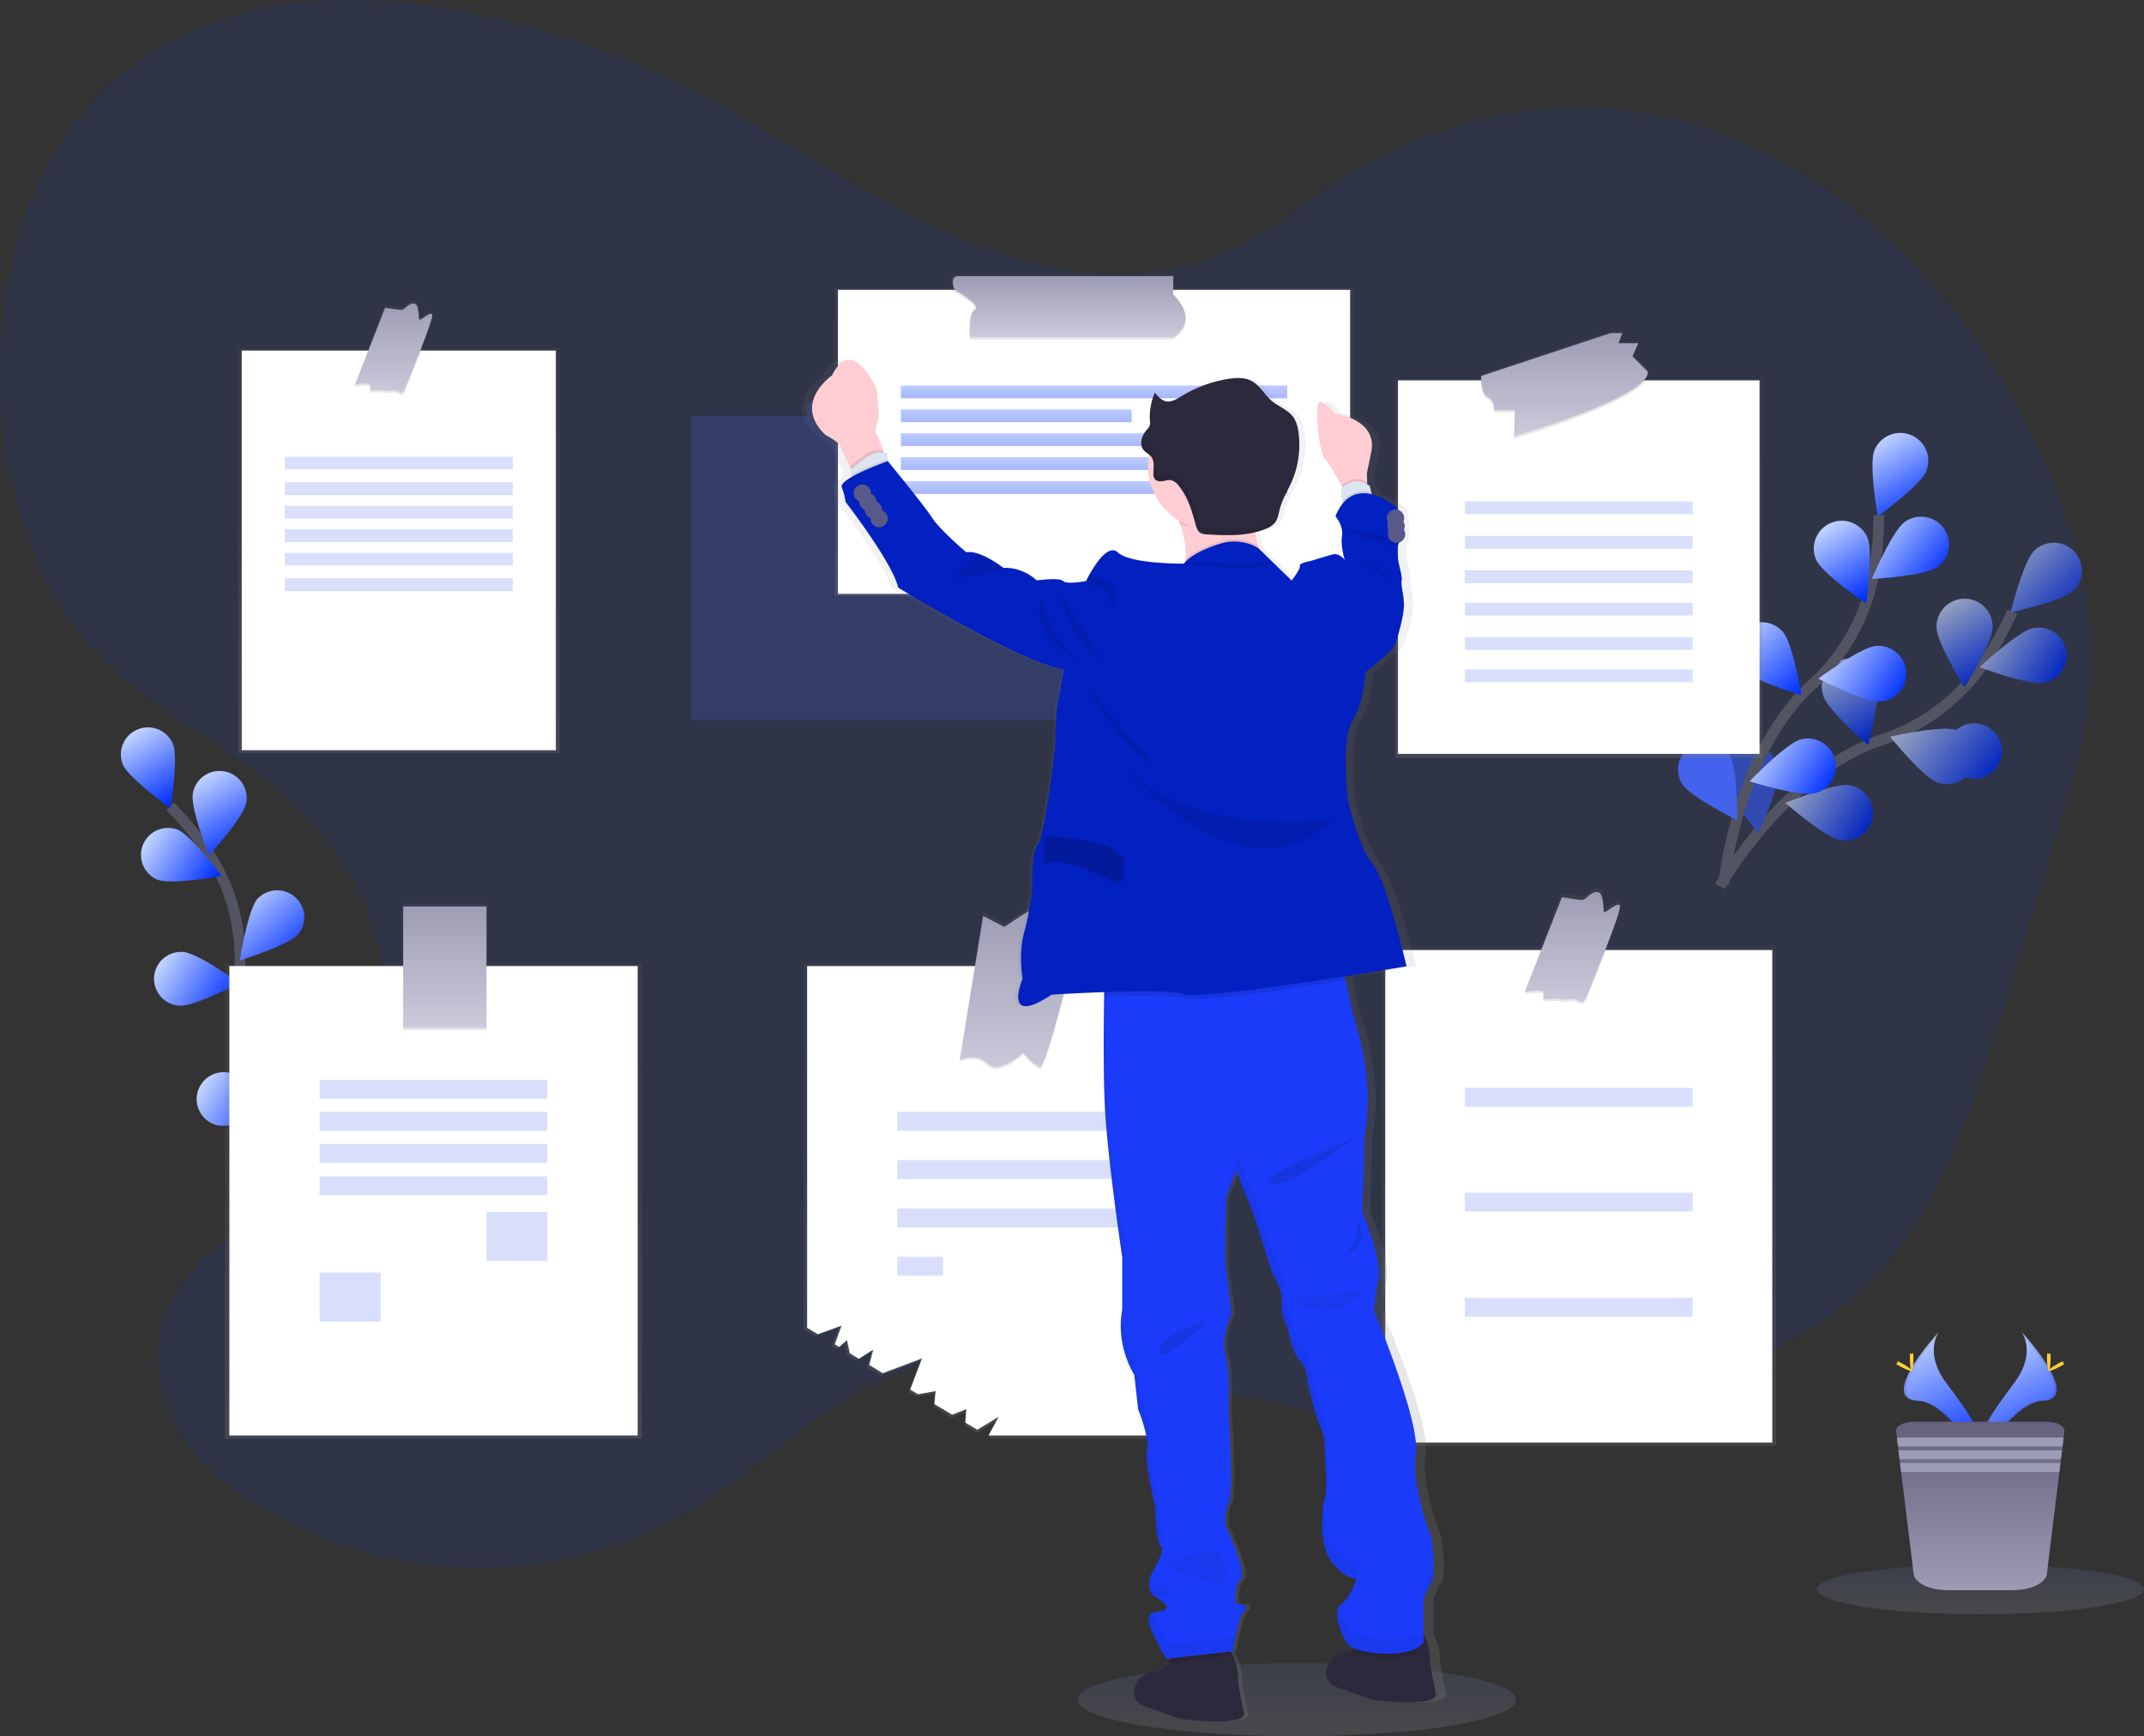<svg xmlns="http://www.w3.org/2000/svg" width="247" height="200" viewBox="0 0 247 200">
    <rect x="0" y="0" width="247" height="200" fill="#333333" stroke="none"/>
    <defs>
        <linearGradient id="a" x1="50%" x2="50%" y1="0%" y2="95.101%">
            <stop offset="0%" stop-color="#789CF7"/>
            <stop offset="100%" stop-color="#E4E9FF"/>
        </linearGradient>
        <linearGradient id="b" x1="4.162%" y1="6.226%" y2="97.749%">
            <stop offset="0%" stop-color="#C0D2FF"/>
            <stop offset="100%" stop-color="#0030FF"/>
        </linearGradient>
        <linearGradient id="c" x1="4.162%" y1="31.419%" y2="70.268%">
            <stop offset="0%" stop-color="#C0D2FF"/>
            <stop offset="100%" stop-color="#0030FF"/>
        </linearGradient>
        <linearGradient id="d" x1="4.162%" y1="30.504%" y2="71.266%">
            <stop offset="0%" stop-color="#C0D2FF"/>
            <stop offset="100%" stop-color="#0030FF"/>
        </linearGradient>
        <linearGradient id="e" x1="4.162%" y1="31.534%" y2="70.143%">
            <stop offset="0%" stop-color="#C0D2FF"/>
            <stop offset="100%" stop-color="#0030FF"/>
        </linearGradient>
        <linearGradient id="f" x1="31.669%" x2="69.996%" y1="4.162%" y2="100%">
            <stop offset="0%" stop-color="#C0D2FF"/>
            <stop offset="100%" stop-color="#0030FF"/>
        </linearGradient>
        <linearGradient id="g" x1="30.703%" x2="71.049%" y1="4.162%" y2="100%">
            <stop offset="0%" stop-color="#C0D2FF"/>
            <stop offset="100%" stop-color="#0030FF"/>
        </linearGradient>
        <linearGradient id="h" x1="29.491%" x2="72.372%" y1="4.162%" y2="100%">
            <stop offset="0%" stop-color="#C0D2FF"/>
            <stop offset="100%" stop-color="#0030FF"/>
        </linearGradient>
        <linearGradient id="i" x1="4.162%" y1="20.181%" y2="82.527%">
            <stop offset="0%" stop-color="#C0D2FF"/>
            <stop offset="100%" stop-color="#0030FF"/>
        </linearGradient>
        <linearGradient id="j" x1="4.162%" y1="31.704%" y2="69.957%">
            <stop offset="0%" stop-color="#C0D2FF"/>
            <stop offset="100%" stop-color="#0030FF"/>
        </linearGradient>
        <linearGradient id="k" x1="4.162%" y1="31.11%" y2="70.605%">
            <stop offset="0%" stop-color="#C0D2FF"/>
            <stop offset="100%" stop-color="#0030FF"/>
        </linearGradient>
        <linearGradient id="l" x1="28.879%" x2="73.039%" y1="4.162%" y2="100%">
            <stop offset="0%" stop-color="#C0D2FF"/>
            <stop offset="100%" stop-color="#0030FF"/>
        </linearGradient>
        <linearGradient id="m" x1="10.41%" x2="93.185%" y1="4.162%" y2="100%">
            <stop offset="0%" stop-color="#C0D2FF"/>
            <stop offset="100%" stop-color="#0030FF"/>
        </linearGradient>
        <linearGradient id="n" x1="29.342%" x2="72.533%" y1="4.162%" y2="100%">
            <stop offset="0%" stop-color="#C0D2FF"/>
            <stop offset="100%" stop-color="#0030FF"/>
        </linearGradient>
        <linearGradient id="o" x1="31.178%" x2="70.531%" y1="4.162%" y2="100%">
            <stop offset="0%" stop-color="#C0D2FF"/>
            <stop offset="100%" stop-color="#0030FF"/>
        </linearGradient>
        <linearGradient id="p" x1="11.289%" x2="92.226%" y1="4.162%" y2="100%">
            <stop offset="0%" stop-color="#C0D2FF"/>
            <stop offset="100%" stop-color="#0030FF"/>
        </linearGradient>
        <linearGradient id="q" x1="4.162%" y1="29.831%" y2="72%">
            <stop offset="0%" stop-color="#C0D2FF"/>
            <stop offset="100%" stop-color="#0030FF"/>
        </linearGradient>
        <linearGradient id="r" x1="4.162%" y1="31.736%" y2="69.923%">
            <stop offset="0%" stop-color="#C0D2FF"/>
            <stop offset="100%" stop-color="#0030FF"/>
        </linearGradient>
        <linearGradient id="s" x1="4.162%" y1="31.228%" y2="70.476%">
            <stop offset="0%" stop-color="#C0D2FF"/>
            <stop offset="100%" stop-color="#0030FF"/>
        </linearGradient>
        <linearGradient id="t" x1="32.596%" x2="68.985%" y1="4.162%" y2="100%">
            <stop offset="0%" stop-color="#C0D2FF"/>
            <stop offset="100%" stop-color="#0030FF"/>
        </linearGradient>
        <linearGradient id="u" x1="50%" x2="50%" y1="0%" y2="95.101%">
            <stop offset="0%" stop-color="#789CF7"/>
            <stop offset="100%" stop-color="#E4E9FF"/>
        </linearGradient>
        <linearGradient id="v" x1="50%" x2="50%" y1="100%" y2="0%">
            <stop offset="0%" stop-color="#9E9AB4"/>
            <stop offset="100%" stop-color="#65617D"/>
        </linearGradient>
        <linearGradient id="w" x1="49.994%" x2="49.994%" y1="100%" y2="0%">
            <stop offset="0%" stop-color="gray" stop-opacity=".25"/>
            <stop offset="54%" stop-color="gray" stop-opacity=".12"/>
            <stop offset="100%" stop-color="gray" stop-opacity=".1"/>
        </linearGradient>
        <linearGradient id="x" x1="50%" x2="50%" y1="0%" y2="100%">
            <stop offset="0%" stop-color="#9D9CB5"/>
            <stop offset="100%" stop-color="#CCCBDB"/>
        </linearGradient>
        <linearGradient id="y" x1="49.994%" x2="49.994%" y1="100.005%" y2="0%">
            <stop offset="0%" stop-color="gray" stop-opacity=".25"/>
            <stop offset="54%" stop-color="gray" stop-opacity=".12"/>
            <stop offset="100%" stop-color="gray" stop-opacity=".1"/>
        </linearGradient>
        <linearGradient id="z" x1="50%" x2="50%" y1="0%" y2="100%">
            <stop offset="0%" stop-color="#9D9CB5"/>
            <stop offset="100%" stop-color="#CCCBDB"/>
        </linearGradient>
        <linearGradient id="A" x1="50.003%" x2="50.003%" y1="100%" y2="-.018%">
            <stop offset="0%" stop-color="gray" stop-opacity=".25"/>
            <stop offset="54%" stop-color="gray" stop-opacity=".12"/>
            <stop offset="100%" stop-color="gray" stop-opacity=".1"/>
        </linearGradient>
        <linearGradient id="B" x1="50%" x2="50%" y1="0%" y2="100%">
            <stop offset="0%" stop-color="#9D9CB5"/>
            <stop offset="100%" stop-color="#CCCBDB"/>
        </linearGradient>
        <linearGradient id="C" x1="49.998%" x2="49.998%" y1="100%" y2="0%">
            <stop offset="0%" stop-color="gray" stop-opacity=".25"/>
            <stop offset="54%" stop-color="gray" stop-opacity=".12"/>
            <stop offset="100%" stop-color="gray" stop-opacity=".1"/>
        </linearGradient>
        <linearGradient id="D" x1="50%" x2="50%" y1="0%" y2="100%">
            <stop offset="0%" stop-color="#9D9CB5"/>
            <stop offset="100%" stop-color="#CCCBDB"/>
        </linearGradient>
        <linearGradient id="E" x1="50.002%" x2="50.002%" y1="99.996%" y2=".002%">
            <stop offset="0%" stop-color="gray" stop-opacity=".25"/>
            <stop offset="54%" stop-color="gray" stop-opacity=".12"/>
            <stop offset="100%" stop-color="gray" stop-opacity=".1"/>
        </linearGradient>
        <linearGradient id="F" x1="50%" x2="50%" y1="0%" y2="100%">
            <stop offset="0%" stop-color="#9D9CB5"/>
            <stop offset="100%" stop-color="#CCCBDB"/>
        </linearGradient>
        <linearGradient id="G" x1="50%" x2="50%" y1="100.025%" y2="0%">
            <stop offset="0%" stop-color="gray" stop-opacity=".25"/>
            <stop offset="54%" stop-color="gray" stop-opacity=".12"/>
            <stop offset="100%" stop-color="gray" stop-opacity=".1"/>
        </linearGradient>
        <linearGradient id="H" x1="50%" x2="50%" y1="0%" y2="100%">
            <stop offset="0%" stop-color="#9D9CB5"/>
            <stop offset="100%" stop-color="#CCCBDB"/>
        </linearGradient>
        <linearGradient id="I" x1="4.162%" x2="4.162%" y1="-178.692%" y2="100%">
            <stop offset="0%" stop-color="#C0D2FF"/>
            <stop offset="100%" stop-color="#0030FF"/>
        </linearGradient>
        <linearGradient id="J" x1="4.162%" x2="4.162%" y1="-178.692%" y2="100%">
            <stop offset="0%" stop-color="#C0D2FF"/>
            <stop offset="100%" stop-color="#0030FF"/>
        </linearGradient>
        <linearGradient id="K" x1="49.969%" x2="49.969%" y1="100%" y2="-.017%">
            <stop offset="0%" stop-color="gray" stop-opacity=".25"/>
            <stop offset="54%" stop-color="gray" stop-opacity=".12"/>
            <stop offset="100%" stop-color="gray" stop-opacity=".1"/>
        </linearGradient>
    </defs>
    <g fill="none" fill-rule="evenodd">
        <ellipse cx="149.399" cy="195.788" fill="url(#a)" fill-rule="nonzero" opacity=".116" rx="25.243" ry="4.208"/>
        <path fill="#1A3CFA" fill-rule="nonzero" d="M148.34 24.731c-10.335 8.72-23.742 8.157-35.479 3.62-11.736-4.536-22.547-12.615-33.99-18.356A95.799 95.799 0 0 0 49.008.615c-14.585-2.012-30.877.44-41.041 14.536C-3.352 30.85-2.481 59.164 9.76 73.583c6.226 7.33 14.38 10.927 21.492 16.652 7.112 5.724 13.69 15.226 13.086 26.274-.56 10.227-7.081 18.079-13.823 23.01-5.214 3.803-11.635 7.96-12.274 15.841-.61 7.627 4.79 13.602 9.947 17.002 16.816 11.087 37.531 10.98 54.29-.28 5.98-4.017 11.473-9.358 17.742-12.49 16.457-8.218 34.595.053 52.02 3.08 14.75 2.562 29.877 1.235 44.247-3.881 8.63-3.071 17.293-7.767 23.357-16.516 4.372-6.309 7.096-14.294 9.652-22.179a985.64 985.64 0 0 0 7.865-25.402c1.509-5.119 2.996-10.331 3.385-15.812.708-9.924-2.27-19.723-6.324-28.11-9.614-19.9-25.823-33.883-43.369-37.436-17.545-3.552-36.136 3.386-49.751 18.566" opacity=".1"/>
        <path fill="#4363EC" fill-rule="nonzero" d="M118.257 47.908v-1.561H93.52c-1.138 0-.444 1.57-.444 1.57h-13.44v35.02h59.011V47.908h-20.39z" opacity=".2"/>
        <path stroke="#535461" stroke-width="1.237" d="M198.14 102.1s7.438-13.106 18.648-16.882a22.907 22.907 0 0 0 11.611-8.64 38.153 38.153 0 0 0 3.425-6.129"/>
        <path fill="url(#b)" fill-rule="nonzero" d="M45.536 18.155c-1.275 1.233-7.219 2.508-7.219 2.508s1.457-5.87 2.734-7.105a3.232 3.232 0 0 1 4.553.068 3.191 3.191 0 0 1-.068 4.53z" transform="translate(193.323 49.87)"/>
        <path fill="url(#c)" fill-rule="nonzero" d="M42.174 28.773c-1.744.345-7.43-1.799-7.43-1.799s4.432-4.139 6.177-4.484a3.23 3.23 0 0 1 3.048 1.03 3.19 3.19 0 0 1 .627 3.142 3.214 3.214 0 0 1-2.422 2.111z" transform="translate(193.323 49.87)"/>
        <path fill="url(#d)" fill-rule="nonzero" d="M29.93 40.278c-1.68-.578-5.5-5.283-5.5-5.283s5.928-1.35 7.608-.77a3.193 3.193 0 1 1 1.054 5.448c-.87.749-2.075.98-3.162.605z" transform="translate(193.323 49.87)"/>
        <path fill="url(#e)" fill-rule="nonzero" d="M18.697 46.902c-1.754-.284-6.319-4.276-6.319-4.276s5.613-2.324 7.37-2.038a3.216 3.216 0 0 1 2.488 2.033 3.19 3.19 0 0 1-.525 3.16 3.23 3.23 0 0 1-3.014 1.128v-.007z" transform="translate(193.323 49.87)"/>
        <path fill="url(#f)" fill-rule="nonzero" d="M29.786 22.394c0 1.77 3.218 6.9 3.218 6.9s3.224-5.128 3.224-6.898a3.201 3.201 0 0 0-1.585-2.848 3.237 3.237 0 0 0-3.272 0 3.201 3.201 0 0 0-1.585 2.848v-.002z" transform="translate(193.323 49.87)"/>
        <path fill="url(#g)" fill-rule="nonzero" d="M16.75 30.306c.53 1.688 5.145 5.635 5.145 5.635s1.532-5.853 1.001-7.541a3.212 3.212 0 0 0-2.362-2.307 3.23 3.23 0 0 0-3.159.985 3.19 3.19 0 0 0-.616 3.235l-.01-.007z" transform="translate(193.323 49.87)"/>
        <path fill="#4363EC" fill-rule="nonzero" d="M198.459 89.597c.236 1.754 4.117 6.412 4.117 6.412s2.504-5.51 2.268-7.264a3.206 3.206 0 0 0-1.926-2.717 3.236 3.236 0 0 0-3.311.443 3.196 3.196 0 0 0-1.136 3.126h-.012z"/>
        <path fill="#000" fill-rule="nonzero" d="M238.858 68.026c-1.274 1.233-7.218 2.508-7.218 2.508s1.456-5.87 2.733-7.105a3.232 3.232 0 0 1 4.554.068 3.191 3.191 0 0 1-.069 4.53zM235.497 78.644c-1.744.345-7.43-1.799-7.43-1.799s4.432-4.14 6.177-4.484a3.23 3.23 0 0 1 3.048 1.03 3.19 3.19 0 0 1 .627 3.142 3.214 3.214 0 0 1-2.422 2.11zM223.253 90.149c-1.68-.578-5.5-5.283-5.5-5.283s5.928-1.35 7.608-.77a3.193 3.193 0 1 1 1.054 5.448c-.87.749-2.075.98-3.162.605zM212.02 96.773c-1.754-.285-6.32-4.276-6.32-4.276s5.614-2.325 7.37-2.038a3.216 3.216 0 0 1 2.49 2.032 3.19 3.19 0 0 1-.526 3.16 3.23 3.23 0 0 1-3.014 1.129v-.007zM223.11 72.264c0 1.77 3.217 6.901 3.217 6.901s3.224-5.128 3.224-6.898a3.201 3.201 0 0 0-1.585-2.848 3.237 3.237 0 0 0-3.272 0 3.201 3.201 0 0 0-1.585 2.848v-.003zM210.072 80.177c.532 1.688 5.146 5.635 5.146 5.635s1.532-5.853 1.001-7.541a3.212 3.212 0 0 0-2.362-2.307 3.23 3.23 0 0 0-3.159.985 3.19 3.19 0 0 0-.616 3.235l-.01-.007zM198.459 89.597c.236 1.754 4.117 6.412 4.117 6.412s2.504-5.51 2.268-7.264a3.206 3.206 0 0 0-1.926-2.717 3.236 3.236 0 0 0-3.311.443 3.196 3.196 0 0 0-1.136 3.126h-.012z" opacity=".25"/>
        <path stroke="#535461" stroke-width="1.237" d="M198.57 101.84s1.459-14.98 10.15-22.947a22.745 22.745 0 0 0 7.093-12.578c.427-2.304.64-4.643.635-6.986"/>
        <path fill="url(#h)" fill-rule="nonzero" d="M28.592 4.406c-.666 1.643-5.58 5.203-5.58 5.203s-1.06-5.96-.394-7.603a3.229 3.229 0 0 1 5.523-.777c.71.901.881 2.11.451 3.172v.005z" transform="translate(193.323 49.87)"/>
        <path fill="url(#i)" fill-rule="nonzero" d="M29.845 15.474c-1.454 1.02-7.525 1.35-7.525 1.35s2.36-5.572 3.82-6.588a3.234 3.234 0 0 1 3.206-.287 3.203 3.203 0 0 1 1.853 2.62 3.196 3.196 0 0 1-1.354 2.905z" transform="translate(193.323 49.87)"/>
        <path fill="url(#j)" fill-rule="nonzero" d="M23.335 30.921c-1.772.148-7.18-2.613-7.18-2.613s4.87-3.623 6.642-3.77a3.227 3.227 0 0 1 2.914 1.364c.656.94.759 2.156.269 3.192a3.22 3.22 0 0 1-2.645 1.827z" transform="translate(193.323 49.87)"/>
        <path fill="url(#k)" fill-rule="nonzero" d="M15.765 41.504c-1.72.446-7.523-1.37-7.523-1.37s4.186-4.388 5.902-4.831a3.222 3.222 0 0 1 3.925 2.296 3.202 3.202 0 0 1-2.308 3.905h.004z" transform="translate(193.323 49.87)"/>
        <path fill="url(#l)" fill-rule="nonzero" d="M15.919 14.629c.72 1.618 5.752 5.01 5.752 5.01s.857-5.987.137-7.605a3.23 3.23 0 0 0-4.249-1.643 3.2 3.2 0 0 0-1.652 4.226l.012.012z" transform="translate(193.323 49.87)"/>
        <path fill="url(#m)" fill-rule="nonzero" d="M7.223 27.13c1.18 1.328 6.996 3.07 6.996 3.07s-.984-5.968-2.157-7.3a3.232 3.232 0 0 0-4.544-.293 3.19 3.19 0 0 0-.295 4.52v.002z" transform="translate(193.323 49.87)"/>
        <path fill="#4363EC" fill-rule="nonzero" d="M193.766 90.28c.944 1.508 6.374 4.203 6.374 4.203s.059-6.048-.886-7.555a3.232 3.232 0 0 0-4.394-.997 3.195 3.195 0 0 0-1.096 4.35h.002z"/>
        <path stroke="#535461" stroke-width="1.237" d="M36.23 134.367s-9.205-11.348-8.627-22.735A22.016 22.016 0 0 0 23.93 98.14a37.193 37.193 0 0 0-4.326-5.259"/>
        <path fill="url(#n)" fill-rule="nonzero" d="M19.927 85.703c.661 1.585-.304 7.368-.304 7.368s-4.797-3.404-5.458-4.99a3.099 3.099 0 0 1 1.69-4.055 3.127 3.127 0 0 1 4.077 1.68l-.005-.003z"/>
        <path fill="url(#o)" fill-rule="nonzero" d="M28.356 92.515c-.311 1.686-4.284 6.013-4.284 6.013s-2.174-5.457-1.853-7.138a3.108 3.108 0 0 1 2.018-2.4 3.133 3.133 0 0 1 3.093.567 3.095 3.095 0 0 1 1.026 2.958z"/>
        <path fill="url(#p)" fill-rule="nonzero" d="M34.385 107.593c-1.126 1.301-6.753 3.041-6.753 3.041s.897-5.792 2.023-7.093a3.132 3.132 0 0 1 4.316-.228 3.093 3.093 0 0 1 .405 4.28h.009z"/>
        <path fill="#4363EC" fill-rule="nonzero" d="M36.368 120.026c-.888 1.47-6.137 4.132-6.137 4.132s-.102-5.87.788-7.33a3.13 3.13 0 0 1 4.263-1.03 3.095 3.095 0 0 1 1.086 4.228z"/>
        <path fill="url(#q)" fill-rule="nonzero" d="M18.136 101.331c1.602.632 7.4-.418 7.4-.418s-3.494-4.72-5.094-5.353a3.128 3.128 0 0 0-3.978 1.769 3.1 3.1 0 0 0 1.672 4.002z"/>
        <path fill="url(#r)" fill-rule="nonzero" d="M20.642 115.846c1.719.127 6.935-2.599 6.935-2.599s-4.754-3.465-6.472-3.592a3.127 3.127 0 0 0-2.813 1.344 3.09 3.09 0 0 0-.236 3.096 3.121 3.121 0 0 0 2.577 1.751h.01z"/>
        <path fill="url(#s)" fill-rule="nonzero" d="M25.023 129.613c1.672.415 7.278-1.41 7.278-1.41s-4.098-4.2-5.77-4.608a3.122 3.122 0 0 0-3.782 2.262 3.103 3.103 0 0 0 2.274 3.763v-.007z"/>
        <path fill="url(#t)" fill-rule="nonzero" d="M232.891 153.414s1.801 2.348-.83 5.87c-2.632 3.522-4.804 6.523-3.926 8.73 0 0 3.973-6.575 7.204-6.662 3.232-.086 1.11-3.989-2.448-7.938z"/>
        <path fill="#000" fill-rule="nonzero" d="M232.891 153.414c.157.226.281.474.369.735 3.153 3.686 4.834 7.126 1.803 7.213-2.832.08-6.213 5.102-7.025 6.372.027.098.06.195.097.289 0 0 3.973-6.574 7.204-6.661 3.232-.087 1.11-3.999-2.448-7.948z" opacity=".1"/>
        <path fill="#FFD037" fill-rule="nonzero" d="M236.241 156.398c0 .827-.094 1.494-.208 1.494-.113 0-.207-.667-.207-1.494 0-.826.115-.434.236-.434.12 0 .179-.39.179.434z"/>
        <path fill="#FFD037" fill-rule="nonzero" d="M237.388 157.384c-.727.395-1.362.632-1.416.533-.054-.098.49-.502 1.218-.897.727-.394.441-.108.496 0 .054.108.432-.03-.298.364z"/>
        <path fill="url(#t)" fill-rule="nonzero" d="M223.379 153.414s-1.801 2.348.83 5.87c2.633 3.522 4.804 6.523 3.926 8.73 0 0-3.973-6.575-7.204-6.662-3.232-.086-1.11-3.989 2.448-7.938z"/>
        <path fill="#000" fill-rule="nonzero" d="M223.379 153.414a2.812 2.812 0 0 0-.368.735c-3.156 3.686-4.835 7.126-1.804 7.213 2.833.08 6.213 5.102 7.025 6.372a3.456 3.456 0 0 1-.097.289s-3.973-6.574-7.204-6.661c-3.232-.087-1.11-3.999 2.448-7.948z" opacity=".1"/>
        <path fill="#FFD037" fill-rule="nonzero" d="M220.027 156.398c0 .827.094 1.494.208 1.494.113 0 .207-.667.207-1.494 0-.826-.115-.434-.236-.434-.12 0-.18-.39-.18.434z"/>
        <path fill="#FFD037" fill-rule="nonzero" d="M218.88 157.384c.73.395 1.364.632 1.416.533.052-.098-.491-.502-1.218-.897-.727-.394-.441-.108-.496 0-.054.108-.43-.03.298.364z"/>
        <ellipse cx="228.135" cy="183.069" fill="url(#u)" fill-rule="nonzero" opacity=".116" rx="18.832" ry="2.874"/>
        <path fill="url(#v)" fill-rule="nonzero" d="M237.827 164.865l-.09.73-.127 1.033-.052.432-.125 1.033-.057.432-.125 1.034-1.442 11.74c-.127 1.049-1.85 1.878-3.93 1.878h-7.488c-2.08 0-3.8-.817-3.93-1.879l-1.442-11.74-.128-1.033-.051-.432-.128-1.033-.054-.432-.125-1.033-.092-.73c-.071-.594.861-1.094 2.037-1.094h15.314c1.176 0 2.108.5 2.035 1.094z"/>
        <path fill="#9D9CB5" fill-rule="nonzero" d="M237.738 165.595l-.128 1.033h-18.952l-.125-1.033zM237.558 167.06l-.127 1.033H218.84l-.13-1.033zM237.376 168.525l-.125 1.031H219.02l-.128-1.03z"/>
        <path fill="url(#w)" fill-rule="nonzero" d="M189.707 43.663h-.199c.312-.352.472-.705.446-1.017l-1.794-1.784.685-1.526h-2.306l.427-1.19H185.6l-15.12 5.01s-.017.209 0 .507h-9.738V87.3h42.29V43.663h-13.324z"/>
        <path fill="#FFF" fill-rule="nonzero" d="M161.055 43.815h41.653v43.024h-41.653z"/>
        <path fill="#000" fill-rule="nonzero" d="M189.59 43.815c-1.972 2.89-15.153 6.697-15.153 6.697l.082-3.013h-2.438a1.37 1.37 0 0 0-.675-1.507c-.708-.387-.777-1.644-.767-2.177h18.952z" opacity=".1"/>
        <path fill="url(#x)" fill-rule="nonzero" d="M185.543 38.375l-14.893 4.93s-.17 1.926.756 2.426c.536.299.81.912.675 1.508h2.438l-.082 3.012s15.65-4.52 15.397-7.448l-1.766-1.758.673-1.508h-2.273l.423-1.174-1.348.012z"/>
        <path fill="#4363EC" fill-rule="nonzero" d="M168.755 57.765h26.253v1.472h-26.253zM168.755 61.734h26.253v1.472h-26.253zM168.755 65.699h26.253v1.472h-26.253zM168.755 69.425h26.253v1.472h-26.253zM168.755 73.39h26.253v1.472h-26.253zM168.755 77.122h26.253v1.472h-26.253z" opacity=".2"/>
        <path fill="url(#y)" fill-rule="nonzero" d="M48.579 40.127h-.1c.746-1.902 1.436-3.757 1.405-4.112-.066-.704-1.485.827-1.55.444-.067-.382 0-1.834-.645-1.834s-1.034.754-1.417.754c-.382 0-1.938-.253-1.938-.253l-1.98 5H27.436v46.606h37.021V40.127H48.58z"/>
        <path fill="#FFF" fill-rule="nonzero" d="M27.851 40.385h36.184v46.034H27.851z"/>
        <path fill="#000" fill-rule="nonzero" d="M48.52 40.385c-.763 1.97-1.622 4.046-1.818 4.541-.38.94-.63.44-1.074.315-.444-.125-1.008.124-1.26 0-.253-.125-1.735 0-1.735 0 .016-.23.016-.462 0-.693-.034-.249-1.738 0-1.738 0l1.624-4.163h6z" opacity=".1"/>
        <path fill="url(#z)" fill-rule="nonzero" d="M44.367 35.447L40.895 44.3s1.704-.251 1.735 0c.018.23.018.46 0 .69 0 0 1.485-.126 1.737 0 .253.127.82-.126 1.261 0 .441.127.694.627 1.074-.314.38-.942 3.156-7.66 3.092-8.35-.064-.69-1.451.818-1.515.44-.064-.379 0-1.81-.63-1.81s-1.01.744-1.388.744c-.378 0-1.894-.252-1.894-.252z"/>
        <path fill="#4363EC" fill-rule="nonzero" d="M32.818 52.614H59.07v1.472H32.818zM32.818 55.56H59.07v1.471H32.818zM32.818 58.264H59.07v1.472H32.818zM32.818 60.972H59.07v1.472H32.818zM32.818 63.677H59.07v1.472H32.818zM32.818 66.619H59.07v1.472H32.818z" opacity=".2"/>
        <path fill="url(#A)" fill-rule="nonzero" d="M185.12 109.037h-.099c.916-2.348 1.76-4.642 1.72-5.071-.077-.862-1.82 1.019-1.888.55-.068-.47 0-2.264-.79-2.264-.791 0-1.266.939-1.74.939s-2.375-.315-2.375-.315l-2.44 6.161h-18.282v57.5H204.6v-57.5h-19.48z"/>
        <path fill="#FFF" fill-rule="nonzero" d="M159.589 109.436h44.585v56.727h-44.585z"/>
        <path fill="#000" fill-rule="nonzero" d="M185.033 109.436c-.93 2.41-1.974 4.931-2.217 5.537-.472 1.16-.776.54-1.322.387-.545-.152-1.243.153-1.555 0-.312-.152-2.139 0-2.139 0 .02-.283.02-.568 0-.852-.04-.307-2.138 0-2.138 0l1.99-5.072h7.38z" opacity=".1"/>
        <path fill="url(#B)" fill-rule="nonzero" d="M179.939 103.35l-4.277 10.907s2.098-.31 2.138 0c.02.283.02.567 0 .85 0 0 1.827-.153 2.139 0 .312.152 1.01-.153 1.555 0 .546.152.855.775 1.322-.385.468-1.16 3.888-9.44 3.81-10.289-.078-.85-1.79 1.005-1.867.542-.078-.462 0-2.233-.777-2.233-.776 0-1.244.918-1.71.918-.468 0-2.333-.31-2.333-.31z"/>
        <path fill="#4363EC" fill-rule="nonzero" d="M168.755 125.312h26.253v2.176h-26.253zM168.755 137.386h26.253v2.176h-26.253zM168.755 149.504h26.253v2.176h-26.253z" opacity=".2"/>
        <path fill="url(#C)" fill-rule="nonzero" d="M56.172 111.003v-6.943h-9.798v6.943H25.916v54.703h48.052v-54.703z"/>
        <path fill="#FFF" fill-rule="nonzero" d="M26.423 111.28H73.46v54.069H26.423z"/>
        <path fill="#000" fill-rule="nonzero" d="M46.449 111.28h9.593v7.366h-9.593z" opacity=".1"/>
        <path fill="url(#D)" fill-rule="nonzero" d="M46.449 104.417h9.593v13.977h-9.593z"/>
        <path fill="#4363EC" fill-rule="nonzero" d="M36.814 124.384h26.253v2.176H36.814zM36.814 128.076h26.253v2.176H36.814zM36.814 131.773h26.253v2.176H36.814zM36.814 135.506h26.253v2.176H36.814zM56.042 139.591h7.027v5.65h-7.027zM36.814 146.58h7.027v5.648h-7.027z" opacity=".2"/>
        <path fill="url(#E)" fill-rule="nonzero" d="M123.656 110.916h-.066a467.14 467.14 0 0 0 1.34-5.344l-3.262 1.526s-2.315-3.052-3.172-2.543c-.857.51-2.738 1.78-2.738 1.78l-2.498-1.273-.956 5.854H92.583v42.237l1.267.754c1.046-.373 2.767-1.007 2.767-1.007l-.791 2.183.533.315.9-.81.332 1.547 1.07.637 1.687-1.069-.472 1.799 1.584.939 4.606-1.721-1.388 3.635.913.544 2.084-.364s-.094.726-.153 1.512l2.091 1.245c.857-.331 1.664-.658 1.664-.658s-.082.794-.12 1.574l1.402.835c1.107-.643 2.516-1.519 2.516-1.519l-1.18 2.184h26.65v-54.792h-16.89z"/>
        <path fill="#FFF" fill-rule="nonzero" d="M140.021 111.28v54.069h-26.138l1.167-2.153s-1.381.861-2.467 1.498l-1.374-.827c.038-.768.12-1.552.12-1.552s-.793.322-1.633.648l-2.051-1.228c.059-.775.148-1.49.148-1.49l-2.041.358-.895-.537 1.36-3.588-4.516 1.7-1.556-.94.454-1.774-1.653 1.054-1.048-.627-.325-1.526-.883.803-.524-.312.776-2.153s-1.687.624-2.714.993l-1.242-.742V111.28h47.035z"/>
        <path fill="#4363EC" fill-rule="nonzero" d="M103.375 128.076h26.253v2.176h-26.253zM103.375 133.632h26.253v2.176h-26.253zM103.375 139.225h26.253v2.176h-26.253zM103.375 144.78h5.259v2.176h-5.26z" opacity=".2"/>
        <path fill="#000" fill-rule="nonzero" d="M123.455 111.28c-1.28 5.02-3.144 11.974-3.63 11.852-.756-.204-1.936-1.643-1.936-1.643s-2.776 2.594-4.121 1.256c-1.346-1.339-3.199-.42-3.199-.42l1.794-11.048 11.092.003z" opacity=".1"/>
        <path fill="url(#F)" fill-rule="nonzero" d="M113.263 105.515l-2.694 16.572s1.85-.92 3.196.42c1.346 1.341 4.124-1.26 4.124-1.26s1.18 1.437 1.936 1.643c.755.207 4.881-16.872 4.881-16.872l-3.198 1.507s-2.271-3.015-3.114-2.512c-.842.502-2.684 1.759-2.684 1.759l-2.447-1.257z"/>
        <path fill="url(#G)" fill-rule="nonzero" d="M135.262 33.212v-1.59h-25.05c-1.149 0-.445 1.59-.445 1.59h-13.61v35.44H155.9V33.198l-20.638.014z"/>
        <path fill="#FFF" fill-rule="nonzero" d="M96.534 33.381h59.007V68.41H96.534z"/>
        <path fill="#000" fill-rule="nonzero" d="M135.158 39.094h-23.413s-.253-2.7.569-3.2c.821-.5-2.337-2.262-2.337-2.262a2.61 2.61 0 0 1-.092-.25h25.273v.816s3.22 2.825 0 4.896z" opacity=".1"/>
        <path fill="url(#H)" fill-rule="nonzero" d="M110.418 31.813h24.74v2.134s3.22 2.817 0 4.895h-23.413s-.253-2.7.569-3.2c.821-.5-2.337-2.26-2.337-2.26s-.694-1.57.441-1.57z"/>
        <path fill="url(#I)" fill-rule="nonzero" d="M.017.076h44.514v1.472H.017z" opacity=".35" transform="translate(103.766 44.33)"/>
        <path fill="url(#J)" fill-rule="nonzero" d="M.017.057h26.591v1.472H.017z" opacity=".35" transform="translate(103.766 47.1)"/>
        <path fill="url(#I)" fill-rule="nonzero" d="M.017.042h44.514v1.472H.017z" opacity=".35" transform="translate(103.766 49.87)"/>
        <path fill="url(#I)" fill-rule="nonzero" d="M.017.024h44.514v1.472H.017z" opacity=".35" transform="translate(103.766 52.641)"/>
        <path fill="url(#I)" fill-rule="nonzero" d="M.017.005h44.514v1.472H.017z" opacity=".35" transform="translate(103.766 55.412)"/>
        <path fill="url(#K)" fill-rule="nonzero" d="M166.607 195.036c-.423-1.789-.682-3.357-.682-3.357s.097-1.947-.782-3.407v-4.081c.25-.65.554-1.28.912-1.878.651-1.132 0-5.274 0-5.274s-2.413-5.84-1.825-9.542c.588-3.703-4.957-16.447-4.957-16.447.034-1.23.21-2.452.522-3.642.057-.25.081-.507.07-.763v-.094.03c-.082-2.442-2.022-7.02-2.022-7.02l.26-8.727s1.238-5.147-.782-12.053c-.708-2.411-1.16-4.339-1.445-5.827l-.092-.486c4.162-.632 7.339-1.158 7.339-1.158s-2.415-10.05-4.044-11.805c-1.628-1.757-2.934-7.28-2.934-7.28s-.85-7.092.522-9.156c1.371-2.064 1.563-5.652 1.563-5.652s3.13-2.259 3.521-3.263c.392-1.005 1.044-3.264 1.044-4.462 0-1.197-.392-2.26-.26-2.888.132-.626-.913-3.012-.392-4.144a3.038 3.038 0 0 0 .208-1.122v-.012a15.286 15.286 0 0 0-.276-2.947s-1.416-1.242-3.095-1.643l-.068-.27-.177-.705a3.327 3.327 0 0 0-.31-.183v-.256l-.028-1.019.491-2.294c.96-3.991-4.386-4.58-4.386-4.58a2.792 2.792 0 0 0-1.513-1.33c-1.076-.377-.179 5.997.324 6.404.38.307 1.548 2.305 2.11 3.287l.092.162a2.204 2.204 0 0 0-.236.256l.203 1.383.03.21c-.353.44-.64.928-.851 1.45 0 0 .98 1.066.783 2.258-.196 1.193.3 2.68.324 2.762-.06-.066-.746-.808-1.433-.627-.687.18-2.597.753-2.597.753s-1.435.252-1.303.566c.133.315-.98 1.695-.98 1.695l-3.854-3.634a8.795 8.795 0 0 1-.446-1.92c.42-.1.832-.23 1.232-.39.406-.138.772-.37 1.067-.68.387-.469.472-1.082.62-1.643.305-1.117.962-2.113 1.431-3.172a10.281 10.281 0 0 0 .77-5.698 3.73 3.73 0 0 0-.593-1.667c-.628-.862-1.77-1.212-2.596-1.9-.826-.688-1.364-1.735-2.332-2.252-.874-.47-1.94-.41-2.925-.25-1.929.315-3.782.985-5.464 1.976-.562.331-1.18.704-1.827.596-.553-.098-.959-.54-1.315-.96a.468.468 0 0 1 .016-.054l-.042-.05a6.734 6.734 0 0 0-.6 2.87c0 .153 0 .305.02.47v.162a.827.827 0 0 1 0 .131c0 .068-.01.136-.03.202a1.498 1.498 0 0 1-.36.519 2.83 2.83 0 0 0-.314.425c.016-.052.033-.103.052-.155a2.258 2.258 0 0 0-.4 1.207c-.02.315.084.626.291.866.192.188.403.356.628.503a7.302 7.302 0 0 0 3.517 7.602c.045.108.087.219.132.33.491 1.29.862 2.793.708 4.18a6.331 6.331 0 0 1-.047.306c-.05.052-.097.106-.14.16 0 0-6.372.06-7.862-1.29-1.49-1.35-3.777 3.288-3.777 3.288s-2.282.441-2.738 0c-.455-.442-3.13-.061-3.13-.061s-1.63-1.57-3.977-1.444a11.8 11.8 0 0 0-2.92-1.616l-.073-.025a3.321 3.321 0 0 0-1.435-.181s-3.13-2.583-4.041-3.954c-.912-1.371-5.262-6.504-5.28-6.528l-.017-.234-.05-.747c-.129.02-.259.031-.39.033l-.087-.258c-.25-.729-.559-1.436-.925-2.114 0 0 0-.939.276-1.174.276-.234-.113-3.688-.113-3.688s-2.821-6.56-5.347-1.663c0 0-4.775 3.168-.767 6.857 0 0 1.598.772 1.825 1.382.149.397.691 1.503 1.057 2.24.062.123.116.235.163.33l-.045.037.06.615.023.235c-.755.427-1.268.847-1.143 1.174.224.543.377 1.113.456 1.695 0 0 5.542 6.905 6.26 9.861 0 0 14.871 8.789 19.757 9.418l-.847 4.393s-.262 2.637-.196 3.578c.066.942-.588 5.213-.588 5.213s-.847 6.276-1.565 7.154c-.717.878-.585 4.647-.585 4.647a31.56 31.56 0 0 1-.98 5.337c-.708 2.385-.193 5.334-.193 5.334s-2.479 5.652 3.455 1.822c0 0 2.913-.18 6.267-.293v.33c0 .43-.014.896-.019 1.386-.044 3.236-.063 7.695.083 11.069.26 5.963 2.087 17.767 2.087 17.767v5.928a7.968 7.968 0 0 0-.173 1.695 10.99 10.99 0 0 0 1.608 5.936l.404 3.914s1.071 2.606 1.092 4.163c-.005.127-.02.254-.047.378-.04.2-.057.403-.052.606-.061 1.796 1.027 6.09 1.027 6.09s.066 4.333.708 4.584c.557.214-.743 2.496-1.133 3.15 0-.041-.016-.081-.023-.124a3.54 3.54 0 0 1-.08.132 3.06 3.06 0 0 0-.204 1.094 1.573 1.573 0 0 0 .723 1.524c1.239.754 1.905 1.38.854 1.643-.387.06-.77.137-1.15.235a5.783 5.783 0 0 1-.054-.145.704.704 0 0 0-.43.758c-.028.317.079.78.39 1.47 1.044 2.322 1.766 3.203 1.766 3.203l.5-.057a2.705 2.705 0 0 1-.29.535c-.19.273-.444.496-.739.65a2.231 2.231 0 0 1-.89.304 2.528 2.528 0 0 0-1.848.894c-.65.836-1.058 1.977.236 2.978l4.664 1.6s8.026 1.036 7.594-.753c-.432-1.789-.682-3.357-.682-3.357s.09-1.747-.652-3.175a3.793 3.793 0 0 0-.283-.47l.283-.032s.586-3.954 1.37-4.696c.179-.174.219-.308.176-.409.083-.216-.122-.343-.384-.413l-.057.155a3.825 3.825 0 0 0-.779-.087s-.262-2.07.585-2.818c.14-.172.2-.396.166-.615a3.308 3.308 0 0 0-.088-.843c0 .014-.019.033-.03.047-.428-1.878-1.872-4.867-1.872-4.867s-.066-1.878.455-2.634c.522-.756-.063-10.235-.063-10.235s.195-4.581-.392-6.715c-.588-2.135.708-4.647.708-4.647s0-.05-.014-.136l.016-.033s-.028-.282-.075-.72a.313.313 0 0 0-.017.041c-.13-1.211-.38-3.409-.562-4.426-.262-1.444.064-8.349.064-8.349l1.18-2.949 2.087 5.083 2.219 6.781s1.097 1.433 1.123 2.884c0 .07 0 .14-.014.21-.017.151-.026.303-.026.454-.039.856.198 1.703.675 2.416 0 0 .588 3.2 1.502 4.017.913.818.91 2.386.91 2.386s1.11 4.644 1.632 5.461c.439.688.472 2.583.458 3.158v.17s.153 1.66.149 3.052c0 .171 0 .338-.017.495v-.035a4.98 4.98 0 0 1-.135 1.13.498.498 0 0 0-.018.063c0-.078 0-.158.018-.235-.227.948-.336 1.92-.325 2.895-.03 1.67.236 3.649 1.241 4.809 1.761 2.01 2.87 1.758 2.87 1.758s-.85 2.51-1.888 3.013a.68.68 0 0 0-.11.07c0-.05-.02-.096-.027-.145-.217.187-.304.526-.304.939-.076 1.103.623 2.897 1.291 3.721.247.24.549.417.88.512-.053.037-.108.07-.165.101a3.135 3.135 0 0 1-.358.167 1.726 1.726 0 0 1-.532.138 2.503 2.503 0 0 0-1.853.883c-.649.834-1.057 1.975.236 2.975l4.665 1.601s8.011 1.034 7.584-.756z"/>
        <path fill="#2D293D" fill-rule="nonzero" d="M135.977 198.002l-4.513-1.601c-1.246-1-.85-2.142-.22-2.978a2.414 2.414 0 0 1 1.788-.894c.306-.037.6-.14.861-.303.285-.158.528-.38.708-.65.33-.52.509-1.121.515-1.736 0 0 4.957-1.444 6.312 0 .242.261.444.556.6.876.708 1.428.632 3.175.632 3.175s.253 1.566.66 3.357c.41 1.792-7.343.754-7.343.754zM158.064 195.79l-4.513-1.601c-1.244-1-.847-2.142-.22-2.975a2.403 2.403 0 0 1 1.788-.895c.178-.017.353-.064.516-.138.12-.048.235-.104.347-.167 1.263-.69 1.23-2.385 1.23-2.385s4.957-1.444 6.312 0c.182.195.34.41.472.64.85 1.461.756 3.41.756 3.41s.252 1.568.663 3.357c.41 1.79-7.35.754-7.35.754z"/>
        <path fill="#000" fill-rule="nonzero" d="M141.435 189.84c.242.261.444.556.6.876l-7.427.857c.33-.52.509-1.12.515-1.735 0 0 4.957-1.44 6.312.002zM163.999 188.27v1.383c-1.155 1.892-6.742 1.479-8.364.528.12-.048.235-.104.347-.167 1.263-.69 1.23-2.385 1.23-2.385s4.957-1.444 6.312 0c.182.195.342.41.475.64z" opacity=".1"/>
        <path fill="#1A3CFA" fill-rule="nonzero" d="M164.881 182.308c-.346.6-.641 1.229-.882 1.878v4.964c-1.263 2.07-7.828 1.38-8.71.251-.883-1.13-1.83-4.08-.822-4.583 1.008-.502 1.827-3.012 1.827-3.012s-1.074.25-2.778-1.759c-1.704-2.01-1.2-6.466-.88-7.532.318-1.066 0-4.647 0-4.647s.063-2.51-.442-3.327c-.505-.817-1.565-5.461-1.565-5.461s0-1.569-.885-2.386c-.885-.817-1.452-4.017-1.452-4.017a4.106 4.106 0 0 1-.63-2.698c.189-1.57-1.074-3.266-1.074-3.266l-2.146-6.779-2.018-5.085-1.135 2.951s-.317 6.905-.064 8.35c.252 1.443.63 5.273.63 5.273s-1.26 2.51-.694 4.644c.567 2.134.38 6.718.38 6.718s.567 9.478.061 10.232c-.505.754-.44 2.637-.44 2.637s2.596 5.522 1.767 6.276c-.828.754-.569 2.818-.569 2.818s1.768 0 1.01.753c-.757.754-1.326 4.696-1.326 4.696l-7.63.88s-.707-.88-1.708-3.202.189-2.07 1.204-2.322c1.015-.251.373-.878-.826-1.644-1.2-.765-.506-2.449-.506-2.449s1.83-3.075 1.2-3.327c-.63-.25-.694-4.583-.694-4.583s-1.263-5.147-.945-6.527c.319-1.38-1.022-4.687-1.022-4.687l-.441-3.956c-2.273-3.89-1.388-7.469-1.388-7.469v-6.081s-1.768-11.801-2.02-17.765c-.161-3.82-.116-9.033-.064-12.285.03-1.824.063-3.033.063-3.033l27.264-2.818s-.029 1.252.495 4.03c.277 1.488.709 3.416 1.398 5.827 1.957 6.905.758 12.052.758 12.052l-.253 8.723s2.398 5.84 1.888 7.847a16.609 16.609 0 0 0-.505 3.642s5.37 12.74 4.801 16.452c-.568 3.712 1.768 9.542 1.768 9.542s.63 4.132 0 5.264z"/>
        <path fill="#000" fill-rule="nonzero" d="M149.293 149.6l8.3-1.098s-4.703 4.771-8.3 1.099z" opacity=".05"/>
        <path fill="#000" fill-rule="nonzero" d="M156.393 140.437s.283 2.918-1.515 4.017c0 0 3.22-.502 1.515-4.017zM155.883 131.146s-6.937 5.68-9.46 5.21c-2.524-.47 9.46-5.21 9.46-5.21zM139.006 152.27s-5.269 1.19-5.43 3.288c-.16 2.096 5.43-3.288 5.43-3.288z" opacity=".1"/>
        <path fill="#000" fill-rule="nonzero" d="M140.165 178.446s-7.447 1.383-5.332 2.324c2.115.942 5.585 1.693 5.585 1.693s2.398.127-.253-4.017z" opacity=".05"/>
        <g fill="#000" fill-rule="nonzero" opacity=".05">
            <path d="M133.329 182.263a1.46 1.46 0 0 1-.682-1.073l-.076.132s-.694 1.695.505 2.449l.39.253c.22-.04.458-.07.69-.129 1.014-.251.372-.878-.827-1.632zM142.922 181.761c.203-.188.196-.67.07-1.29-.334.487-.415 1.243-.422 1.818.078-.199.198-.379.352-.528zM141.775 150.53a8.377 8.377 0 0 0-.503 2.309 9.048 9.048 0 0 1 .576-1.585l-.073-.723zM158.832 147.234c.054-.225.078-.455.071-.686-.096.47-.165.904-.215 1.285.042-.195.09-.395.144-.599zM141.595 172.848c.104-.155.16-.671.19-1.395-.237.458-.334 1.198-.364 1.761.043-.128.102-.251.174-.366zM143.16 184.687c-.519 1.408-.87 3.855-.87 3.855l-7.632.878s-.708-.878-1.709-3.2a7.808 7.808 0 0 1-.215-.554c-.458.209-.637.68-.038 2.059 1.01 2.322 1.71 3.202 1.71 3.202l7.63-.885s.57-3.954 1.327-4.696c.373-.375.135-.566-.203-.66zM133.076 173.412s.064 4.332.694 4.583c.32-.716.532-1.409.236-1.51-.63-.249-.694-4.58-.694-4.58s-1.262-5.15-.944-6.53c.319-1.381-1.01-4.708-1.01-4.708l-.441-3.954c-2.274-3.893-1.388-7.471-1.388-7.471v-6.086s-1.768-11.804-2.02-17.767c-.161-3.818-.117-9.03-.065-12.283 0-.589.022-1.11.031-1.55l-.22.022s-.033 1.209-.063 3.033c-.052 3.252-.097 8.453.064 12.285.252 5.964 2.02 17.765 2.02 17.765v6.09s-.885 3.579 1.388 7.47l.441 3.956s1.325 3.327 1.01 4.696c-.313 1.368.961 6.539.961 6.539zM155.543 187.725a7.295 7.295 0 0 1-1.208-2.982c-.78.704.116 3.416.944 4.49.883 1.129 7.447 1.819 8.71-.252v-1.195c-1.695 1.683-7.61 1.007-8.446-.061zM165.136 180.632c-.347.6-.643 1.228-.885 1.878v.88c.144-.321.35-.75.633-1.256.182-.326.257-.901.276-1.556-.01.02-.017.04-.024.054zM155.93 181.62c.242-.482.45-.98.624-1.49 0 0-1.074.25-2.779-1.757-1.239-1.463-1.31-4.226-1.133-6.027-.318 1.068-.821 5.524.88 7.532 1.12 1.315 1.958 1.66 2.409 1.742zM152.64 167.699c.111 1.237.153 2.48.125 3.722.033-.197.076-.391.13-.583.319-1.066 0-4.644 0-4.644s.064-2.512-.441-3.327c-.506-.815-1.589-5.462-1.589-5.462s0-1.57-.883-2.385c-.883-.815-1.452-4.017-1.452-4.017a4.115 4.115 0 0 1-.63-2.7c.19-1.569-1.074-3.264-1.074-3.264l-2.145-6.781-2.019-5.084-1.137 2.95s-.017.37-.038.953l.923-2.397 2.018 5.085 2.146 6.779s1.262 1.695 1.074 3.266a4.106 4.106 0 0 0 .63 2.698s.569 3.202 1.452 4.017c.882.815.899 2.386.899 2.386s1.074 4.646 1.58 5.46c.504.816.431 3.328.431 3.328z"/>
        </g>
        <path fill="#FFCDD3" fill-rule="nonzero" d="M157.946 52.216l-.472 2.292.029 1.02.019.753-2.644.258-.295-.542c-.546-.982-1.676-2.98-2.044-3.287-.487-.409-1.355-6.781-.312-6.403a2.754 2.754 0 0 1 1.466 1.32s5.179.598 4.253 4.59z"/>
        <path fill="#000" fill-rule="nonzero" d="M157.512 56.27l-2.634.27-.295-.543c.377-.388 1.456-1.268 2.908-.47l.021.742z" opacity=".1"/>
        <path fill="#DCE6F2" fill-rule="nonzero" d="M158.182 57.509l-3.477.812-.073-.516-.196-1.383s1.372-1.822 3.362-.458l.172.704.212.84z"/>
        <path fill="#FFCDD3" fill-rule="nonzero" d="M101.928 52.451l-3.702 1.982s-.141-.291-.335-.704c-.354-.735-.878-1.844-1.022-2.24-.22-.61-1.768-1.381-1.768-1.381-3.878-3.689.744-6.858.744-6.858 2.445-4.896 5.174 1.662 5.174 1.662s.378 3.456.11 3.689c-.266.232-.266 1.174-.266 1.174a14.21 14.21 0 0 1 1.065 2.676z"/>
        <path fill="#000" fill-rule="nonzero" d="M101.928 52.451l-3.702 1.982s-.141-.291-.335-.704c.522-.435 2.377-1.93 2.986-1.862.291.036.586.043.878.02.111.353.173.564.173.564z" opacity=".1"/>
        <path fill="#DCE6F2" fill-rule="nonzero" d="M102.308 53.569l-4.167 2.043-.082-.893-.069-.624s2.413-2.057 3.126-1.977c.36.053.727.053 1.088 0l.047.747.057.704z"/>
        <path fill="#FFCDD3" fill-rule="nonzero" d="M147.841 67.429s-18.161 2.038-14.767.94c2.36-.766 3.305-2.262 3.498-3.92.16-1.387-.198-2.888-.675-4.179a17.942 17.942 0 0 0-1.624-3.264s13.885-7.598 11.094-.704a11.036 11.036 0 0 0-.786 3.273 9.15 9.15 0 0 0 .357 3.313 9.855 9.855 0 0 0 2.903 4.541z"/>
        <path fill="#000" fill-rule="nonzero" d="M145.38 56.316a11.036 11.036 0 0 0-.787 3.273c-1.308 1.092-2.743 1.021-4.584 1.021-1.416 0-2.981.34-4.112-.338a17.942 17.942 0 0 0-1.624-3.263s13.885-7.598 11.106-.693z" opacity=".1"/>
        <ellipse cx="139.764" cy="53.618" fill="#FFCDD3" fill-rule="nonzero" rx="7.511" ry="7.471"/>
        <path fill="#000" fill-rule="nonzero" d="M147.841 67.429s-18.161 2.038-14.767.94c2.36-.766 3.305-2.262 3.498-3.92.904-.972 2.722-1.676 3.888-2.05a5.473 5.473 0 0 1 3.305-.053 4.55 4.55 0 0 1 1.196.554 9.855 9.855 0 0 0 2.88 4.529zM158.182 57.509l-3.477.812-.073-.516c.98-1.245 2.214-1.395 3.338-1.134l.212.838zM102.308 53.569l-4.167 2.043-.082-.893c1.49-.873 3.984-1.772 4.201-1.85l.048.7zM155.026 112.951c-7.034 1.104-17.044 2.543-18.633 2.062-1.317-.4-5.526-.357-9.19-.235.031-1.824.064-3.033.064-3.033l27.264-2.818s-.029 1.247.495 4.024z" opacity=".1"/>
        <path fill="#0320C1" fill-rule="nonzero" d="M162.042 111.308s-23.161 3.956-25.65 3.202c-2.487-.753-15.245.064-15.245.064-5.743 3.827-3.345-1.822-3.345-1.822s-.505-2.95.189-5.335a32.48 32.48 0 0 0 .944-5.337s-.125-3.756.569-4.644c.694-.888 1.513-7.157 1.513-7.157s.632-4.268.569-5.21c-.064-.941.188-3.578.188-3.578l.824-4.386c-4.72-.627-19.12-9.415-19.12-9.415-.694-2.952-6.059-9.862-6.059-9.862a7.248 7.248 0 0 0-.441-1.695c-.38-1.005 5.301-3.013 5.301-3.013s4.228 5.147 5.11 6.528c.884 1.38 3.914 3.956 3.914 3.956a3.05 3.05 0 0 1 1.388.18c.026 0 .048.015.074.022.026.007 0 0 0 0 1.416.49 2.832 1.613 2.832 1.613 2.273-.124 3.85 1.444 3.85 1.444s2.597-.376 3.029.064c.432.439 2.65 0 2.65 0s2.21-4.647 3.661-3.288c1.452 1.36 7.61 1.287 7.61 1.287.822-1.085 2.819-1.862 4.068-2.263a5.473 5.473 0 0 1 3.304-.054 4.2 4.2 0 0 1 1.299.624l3.736 3.64s1.074-1.381.944-1.696c-.13-.314 1.263-.563 1.263-.563s1.83-.566 2.524-.754c.694-.188 1.331.559 1.388.625-.024-.08-.498-1.6-.314-2.76.184-1.16-.758-2.26-.758-2.26 2.21-5.4 7.195-.878 7.195-.878s.569 2.95.063 4.08c-.505 1.13.506 3.522.378 4.142-.127.62.253 1.695.253 2.888 0 1.193-.63 3.454-1.01 4.461-.38 1.008-3.42 3.252-3.42 3.252s-.192 3.578-1.516 5.65c-1.325 2.07-.505 9.156-.505 9.156s1.262 5.525 2.832 7.28c1.57 1.753 3.92 11.812 3.92 11.812z"/>
        <path fill="#000" fill-rule="nonzero" d="M128.278 70.002s-.694-2.07-1.325-2.26c-.628-.23-1.24-.503-1.831-.815l.406-.773s2.372.646 2.75 1.336c.377.69 0 2.512 0 2.512zM115.592 65.42c-.125.628-5.743 1.192-5.743 1.192l2.833-2.832.07.024c1.436.493 2.84 1.615 2.84 1.615z" opacity=".1"/>
        <ellipse cx="99.341" cy="56.802" fill="#575988" fill-rule="nonzero" rx="1" ry="1"/>
        <ellipse cx="99.987" cy="57.807" fill="#575988" fill-rule="nonzero" rx="1" ry="1"/>
        <ellipse cx="100.62" cy="58.734" fill="#575988" fill-rule="nonzero" rx="1" ry="1"/>
        <ellipse cx="101.281" cy="59.737" fill="#575988" fill-rule="nonzero" rx="1" ry="1"/>
        <ellipse cx="160.77" cy="59.683" fill="#575988" fill-rule="nonzero" rx="1" ry="1"/>
        <ellipse cx="160.833" cy="60.608" fill="#575988" fill-rule="nonzero" rx="1" ry="1"/>
        <ellipse cx="160.89" cy="61.536" fill="#575988" fill-rule="nonzero" rx="1" ry="1"/>
        <path fill="#000" fill-rule="nonzero" d="M128.308 87.013c-.056-.072 14.163 17.798 25.213 7.472 0-.005-17.45 2.355-25.213-7.472zM120.136 96.304s8.512.235 9.404 2.668v2.533a1.63 1.63 0 0 1-1.583 0c-.86-.47-6.005-3.052-7.82-1.81v-3.39z" opacity=".1"/>
        <path fill="#000" fill-rule="nonzero" d="M120.294 96.304s8.142.221 8.994 2.543v2.416a1.56 1.56 0 0 1-1.516 0c-.819-.439-5.743-2.918-7.478-1.726v-3.233zM124.784 77.917s.975 2.494 3.305 5.635a22.171 22.171 0 0 0 5.167 4.964s-8.33-9.434-8.472-10.599zM121.999 68.077s1.416 6.105 5.08 8.17l-5.08-8.17zM119.82 68.695c-.035-.113-1.26 4.822 4.721 7.553-.002 0-2.542-.857-4.721-7.553zM157.002 64.604c-.094 0 2.95 1.928 3.777 2.818 0 .007-1.988-2.944-3.777-2.818z" opacity=".1"/>
        <path fill="#2D293D" fill-rule="nonzero" d="M137.734 60.39c.106.385.236.807.585 1.01.22.105.463.159.708.157 2.29.14 4.672.235 6.791-.637.395-.14.75-.373 1.032-.68.375-.458.448-1.08.6-1.644.297-1.115.93-2.113 1.387-3.172a10.606 10.606 0 0 0 .744-5.696 3.844 3.844 0 0 0-.574-1.67c-.609-.861-1.713-1.211-2.518-1.897-.805-.686-1.32-1.735-2.257-2.252-.845-.47-1.888-.41-2.833-.25a14.981 14.981 0 0 0-5.287 1.974c-.543.333-1.14.716-1.768.599-.548-.104-.944-.562-1.298-.991a6.91 6.91 0 0 0-.564 3.254c.024.163.018.33-.017.49a1.455 1.455 0 0 1-.35.517c-.563.653-.917 1.686-.358 2.348.236.287.616.444.852.735.425.526.281 1.28.272 1.951a.99.99 0 0 0 .165.662c.212.256.6.277.927.221.329-.056.664-.167.987-.094.353.117.655.349.86.658 1.057 1.326 1.47 2.808 1.914 4.407z"/>
        <g fill="#000" fill-rule="nonzero" opacity=".1">
            <path d="M147.102 59.664a2.564 2.564 0 0 1-1.031.681c-2.125.878-4.502.777-6.791.634a1.577 1.577 0 0 1-.708-.155c-.347-.204-.472-.624-.586-1.01-.444-1.61-.857-3.08-1.914-4.418a1.651 1.651 0 0 0-.86-.658c-.323-.073-.658.038-.986.094-.328.056-.708.035-.928-.22a.99.99 0 0 1-.165-.663c0-.671.151-1.427-.271-1.95-.236-.294-.61-.45-.855-.736-.35-.415-.34-.977-.144-1.5-.401.634-.576 1.449-.106 2 .236.29.616.444.852.738.423.523.281 1.28.272 1.95a.99.99 0 0 0 .165.663c.212.256.6.277.927.22.329-.056.664-.166.987-.093.353.116.655.348.86.657 1.057 1.338 1.47 2.818 1.914 4.419.106.383.236.805.585 1.01.22.106.463.159.708.155 2.29.143 4.672.234 6.791-.634.395-.14.75-.374 1.032-.681.143-.182.253-.387.326-.606-.024.035-.048.07-.074.103zM132.489 48.78c.104-.109.185-.238.236-.379.035-.161.04-.327.016-.49a6.953 6.953 0 0 1 .352-2.703l-.04-.05a6.906 6.906 0 0 0-.564 3.255c.011.122.011.244 0 .366z"/>
        </g>
        <path fill="#000" fill-rule="nonzero" d="M136.393 64.917s9.383 1.237 10.225-.165M154.642 61.057s5.212 0 6.359 1.948" opacity=".1"/>
    </g>
</svg>
